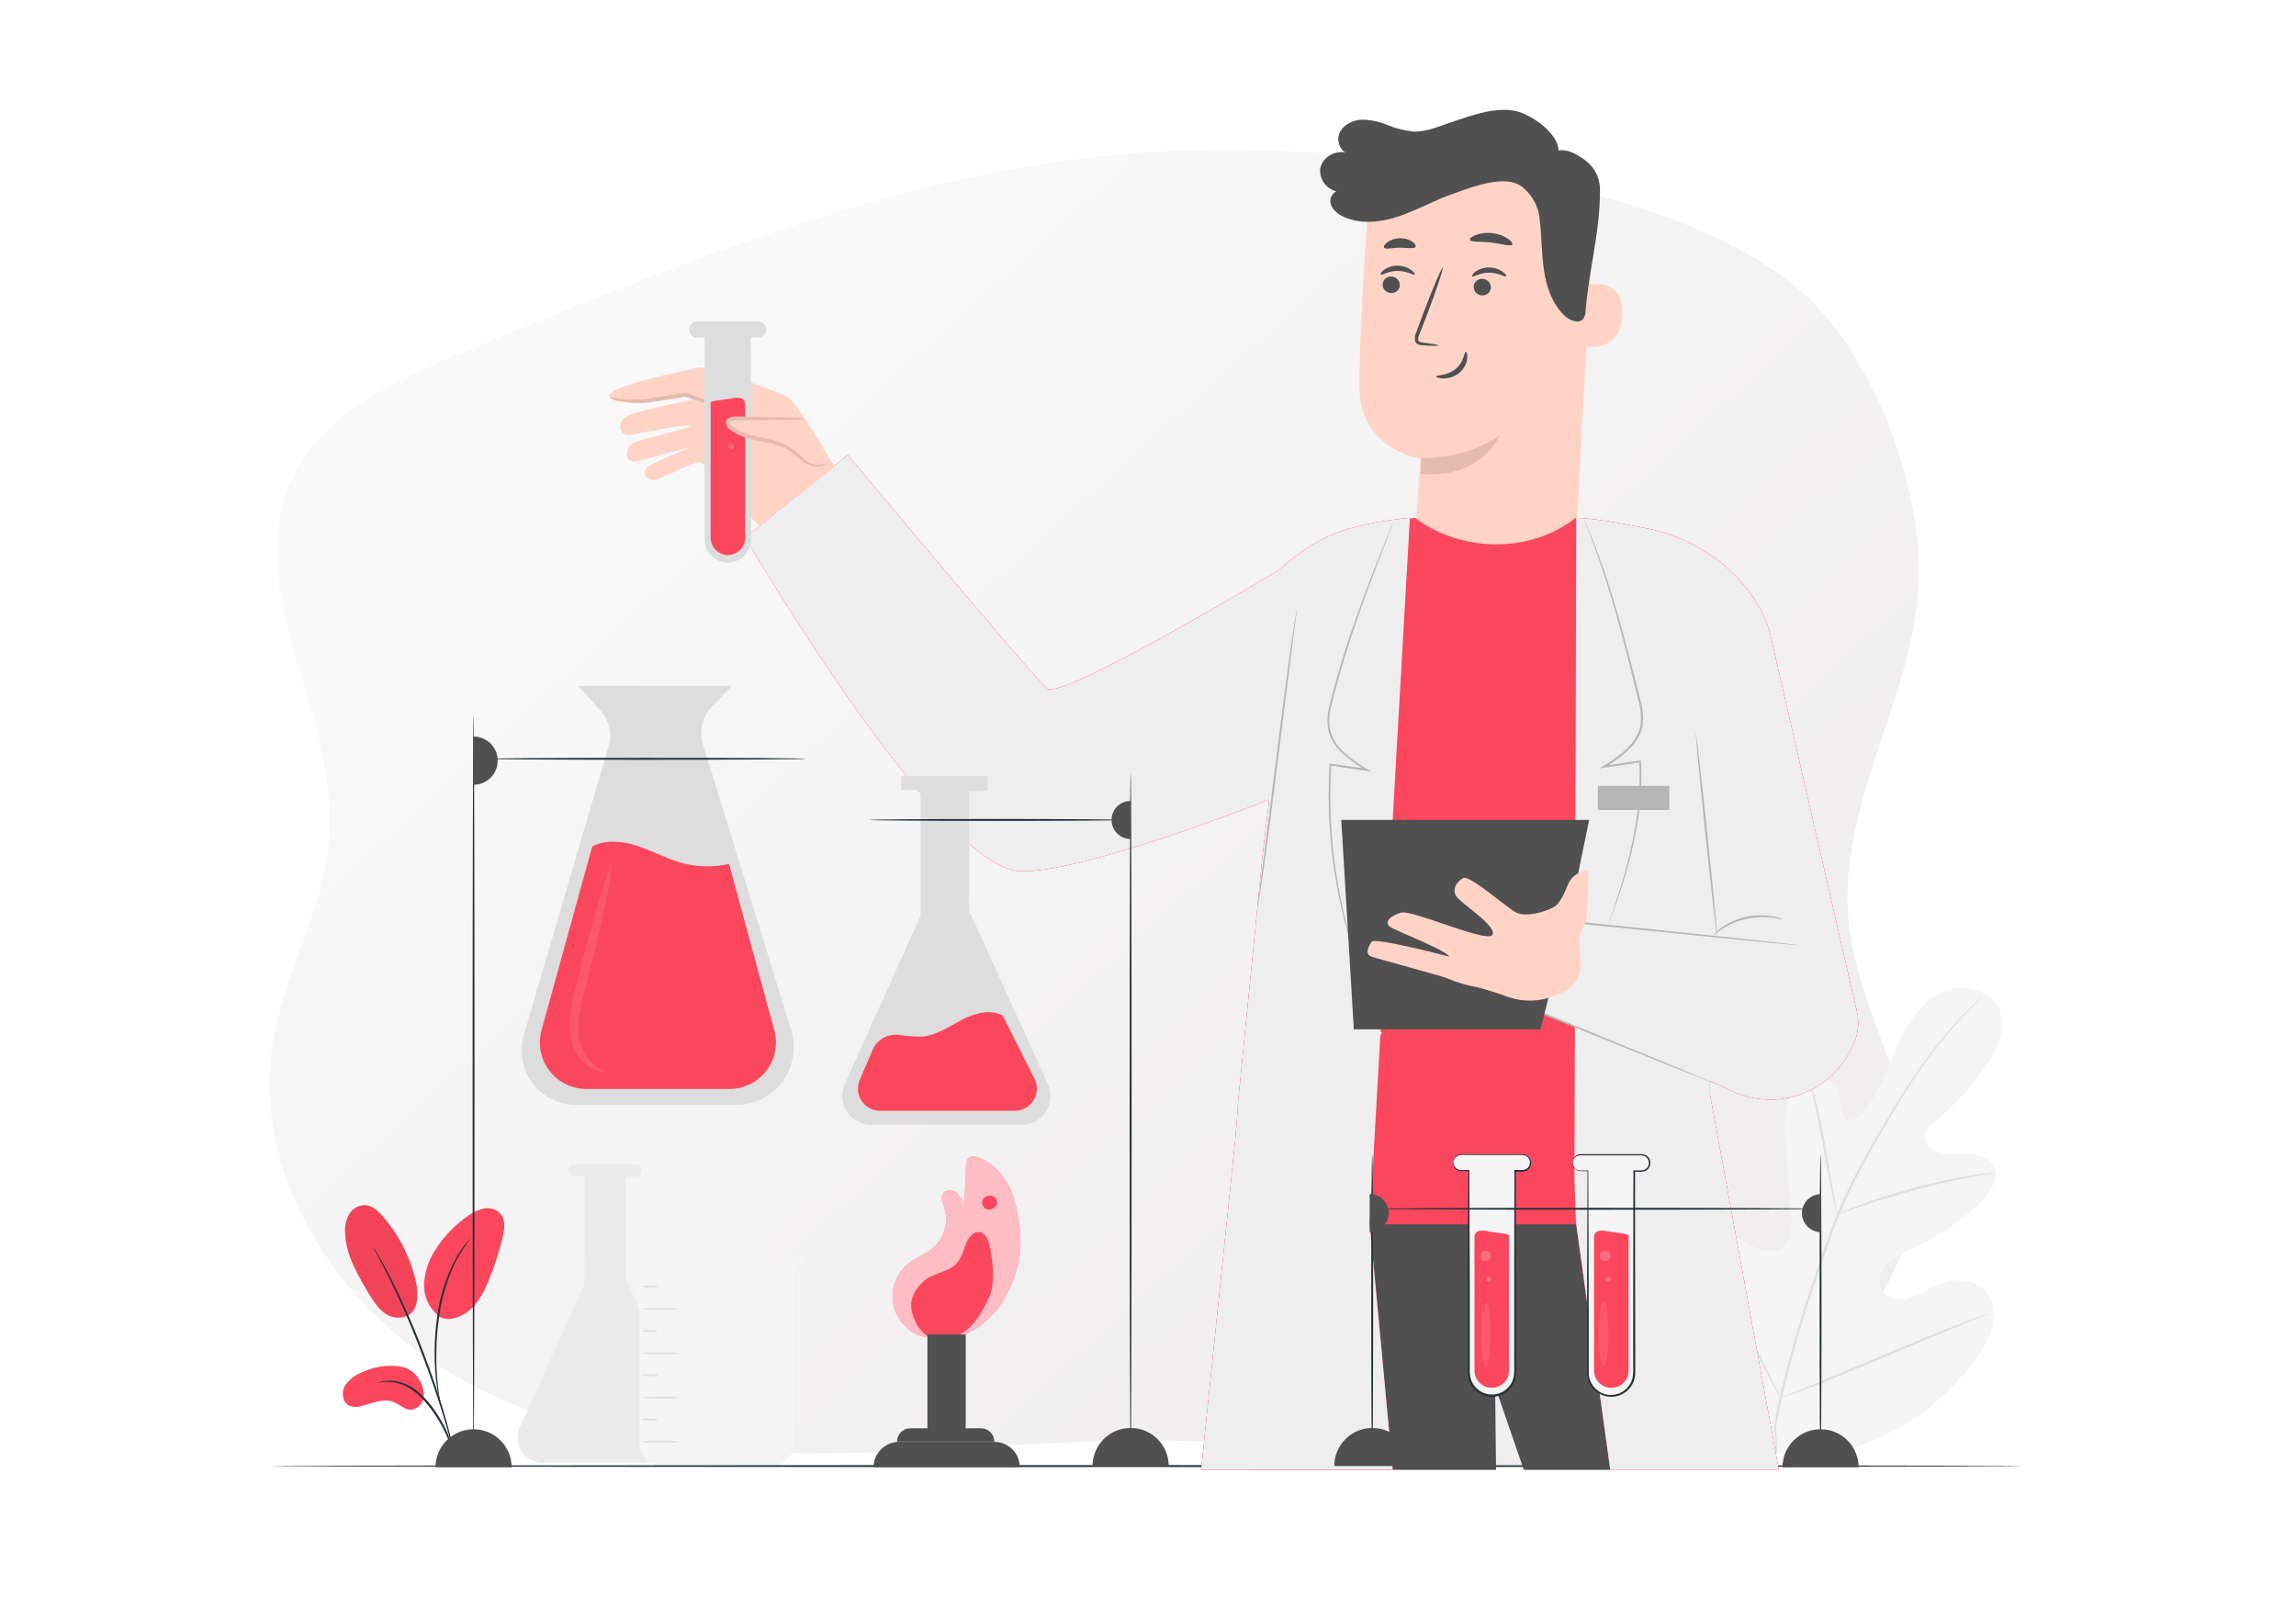 <svg width="230" height="160" viewBox="0 0 230 160" fill="none" xmlns="http://www.w3.org/2000/svg">
<mask id="mask0" mask-type="alpha" maskUnits="userSpaceOnUse" x="0" y="0" width="230" height="160">
<rect width="230" height="160" fill="#C4C4C4"/>
</mask>
<g mask="url(#mask0)">
<g filter="url(#filter0_dd)">
<path d="M121.116 17.048C95.843 17.758 71.838 27.567 48.481 37.227C41.639 40.06 34.194 43.453 31.146 50.188C26.193 61.134 35.651 73.384 35.018 85.369C34.619 92.678 30.476 99.287 29.323 106.515C27.282 119.234 35.16 132.032 46.073 138.905C56.986 145.778 70.344 147.612 83.243 147.603C96.142 147.594 109.023 145.905 121.913 146.399C136.481 146.971 151.151 150.333 165.499 147.75C179.847 145.167 194.282 133.962 193.799 119.427C193.497 110.296 187.461 102.105 187.093 92.977C186.583 80.122 195.543 69.299 194.08 56.103C193.102 47.237 188.795 36.312 181.618 30.514C167.811 19.381 137.609 16.584 121.116 17.048Z" fill="url(#paint0_linear)"/>
</g>
<path d="M176.597 145.231C169.804 141.195 167.719 132.922 167.422 125.374C167.37 124.114 167.136 122.799 167.648 121.658C168.161 120.517 169.507 119.655 170.67 120.101C171.636 120.472 172.123 121.528 172.714 122.386C173.499 123.534 174.593 124.436 175.869 124.988C176.701 125.359 177.727 125.527 178.47 125.032C179.511 124.352 179.53 122.847 179.429 121.595C179.243 119.268 179.056 116.939 178.868 114.608C178.768 113.359 178.671 112.081 178.972 110.866C179.273 109.65 180.05 108.487 181.202 108.063C182.354 107.64 183.889 108.22 184.227 109.427C184.314 109.941 184.364 110.46 184.38 110.981C184.454 111.497 184.751 112.055 185.242 112.163C185.732 112.27 186.223 111.88 186.572 111.486C187.769 110.13 188.523 108.439 189.222 106.759C189.921 105.079 190.593 103.37 191.664 101.905C192.734 100.441 194.265 99.23 196.056 98.996C197.848 98.761 199.828 99.739 200.408 101.452C200.988 103.165 200.096 105.046 199.085 106.555C197.584 108.79 195.768 110.797 193.693 112.512C193.284 112.78 192.971 113.17 192.797 113.627C192.589 114.478 193.44 115.247 194.284 115.463C195.239 115.704 196.242 115.533 197.223 115.574C198.204 115.615 199.297 115.968 199.732 116.864C200.338 118.105 199.36 119.521 198.383 120.476C196.404 122.386 194.111 123.941 191.604 125.073C190.708 125.478 189.765 125.843 189.07 126.56C188.375 127.277 188.01 128.418 188.523 129.265C189.036 130.113 190.207 130.31 191.158 130.061C192.11 129.812 192.931 129.224 193.826 128.812C195.495 128.035 197.721 127.991 198.933 129.392C199.728 130.317 199.892 131.67 199.613 132.859C199.279 134.038 198.712 135.137 197.944 136.092C195.462 139.564 192.104 142.315 188.211 144.064C184.327 145.74 180.663 146.387 176.594 145.231" fill="#F5F5F5"/>
<path d="M177.824 145.584C177.876 142.581 177.356 144.246 178.196 140.381C179.142 136.186 180.329 132.049 181.752 127.991L182.849 124.791C183.22 123.739 183.573 122.699 183.989 121.703C184.789 119.795 185.695 117.934 186.702 116.128C187.65 114.392 188.613 112.783 189.527 111.278C190.441 109.773 191.322 108.398 192.177 107.172C193.517 105.232 195.008 103.402 196.636 101.697C197.212 101.095 197.677 100.642 197.993 100.337L198.364 99.995L198.491 99.884C198.459 99.932 198.422 99.975 198.379 100.014L198.034 100.386C197.725 100.701 197.29 101.162 196.711 101.775C195.108 103.483 193.636 105.308 192.307 107.235C191.463 108.461 190.593 109.836 189.705 111.345C188.817 112.854 187.847 114.463 186.903 116.199C185.904 118.006 185.006 119.867 184.212 121.773C183.8 122.765 183.443 123.795 183.098 124.847L181.983 128.046C180.567 132.098 179.376 136.224 178.415 140.407C177.571 144.272 178.08 142.592 178.006 145.584" fill="#E0E0E0"/>
<path d="M184.048 121.673C183.977 121.504 183.923 121.329 183.888 121.149C183.796 120.811 183.68 120.313 183.547 119.696C183.279 118.466 182.967 116.752 182.629 114.864C182.29 112.977 181.952 111.267 181.666 110.033C181.525 109.42 181.406 108.918 181.317 108.584C181.26 108.409 181.224 108.228 181.209 108.045C181.291 108.209 181.355 108.381 181.402 108.558C181.517 108.892 181.662 109.383 181.822 109.992C182.153 111.211 182.517 112.917 182.855 114.824C183.194 116.73 183.48 118.376 183.706 119.655C183.814 120.238 183.903 120.729 183.974 121.123C184.019 121.303 184.044 121.487 184.048 121.673Z" fill="#E0E0E0"/>
<path d="M199.903 117.484C199.695 117.544 199.482 117.585 199.267 117.607C198.859 117.674 198.264 117.771 197.536 117.908C196.075 118.176 194.068 118.618 191.879 119.198C189.69 119.777 187.728 120.402 186.327 120.889C185.621 121.126 185.056 121.335 184.666 121.476C184.467 121.561 184.26 121.627 184.049 121.673C184.235 121.562 184.43 121.467 184.632 121.39C185.004 121.223 185.573 120.989 186.271 120.733C187.665 120.205 189.616 119.562 191.82 118.975C193.693 118.467 195.59 118.056 197.506 117.745C198.249 117.626 198.84 117.559 199.256 117.518C199.47 117.484 199.687 117.473 199.903 117.484Z" fill="#E0E0E0"/>
<path d="M178.367 140.054C178.317 139.998 178.274 139.935 178.24 139.868L177.925 139.307C177.649 138.816 177.274 138.099 176.81 137.207C175.899 135.423 174.717 132.919 173.465 130.146C172.212 127.374 171.042 124.85 170.168 123.052L169.128 120.922L168.849 120.339C168.811 120.274 168.782 120.204 168.764 120.131C168.815 120.186 168.858 120.248 168.89 120.316L169.206 120.878C169.481 121.368 169.86 122.085 170.321 122.977C171.231 124.761 172.413 127.266 173.666 130.038C174.918 132.811 176.089 135.334 176.962 137.133L178.003 139.262C178.114 139.497 178.207 139.686 178.281 139.846C178.319 139.911 178.348 139.981 178.367 140.054Z" fill="#E0E0E0"/>
<path d="M199.22 131.592C199.158 131.637 199.089 131.672 199.016 131.696L198.41 131.949L196.18 132.859C194.296 133.628 191.72 134.717 188.844 135.933C185.967 137.148 183.373 138.211 181.474 138.943C180.523 139.314 179.75 139.593 179.215 139.783L178.594 139.994C178.523 140.025 178.448 140.045 178.371 140.054C178.435 140.011 178.503 139.976 178.576 139.95L179.181 139.697L181.411 138.787C183.295 138.017 185.871 136.928 188.751 135.717C191.631 134.505 194.214 133.435 196.117 132.707C197.068 132.335 197.841 132.053 198.376 131.867L198.997 131.651C199.069 131.623 199.143 131.603 199.22 131.592Z" fill="#E0E0E0"/>
<path d="M56.931 117.235C56.931 117.393 56.994 117.544 57.105 117.656C57.217 117.767 57.368 117.83 57.526 117.83H58.566V128.608L52.066 143.049C51.897 143.423 51.824 143.834 51.854 144.243C51.884 144.653 52.016 145.048 52.237 145.394C52.459 145.739 52.763 146.024 53.123 146.222C53.482 146.42 53.886 146.525 54.296 146.528H67.218C67.629 146.525 68.033 146.419 68.393 146.221C68.753 146.022 69.057 145.736 69.279 145.39C69.5 145.044 69.632 144.647 69.661 144.237C69.691 143.827 69.617 143.416 69.448 143.042L62.695 128.147V117.897H63.654C63.821 117.897 63.98 117.831 64.098 117.713C64.216 117.595 64.282 117.436 64.282 117.269C64.282 117.102 64.216 116.943 64.098 116.825C63.98 116.707 63.821 116.641 63.654 116.641H57.507C57.353 116.646 57.206 116.71 57.099 116.821C56.991 116.932 56.931 117.081 56.931 117.235Z" fill="#EBEBEB"/>
<path d="M77.252 146.87H66.318C65.714 146.87 65.135 146.63 64.707 146.203C64.28 145.775 64.04 145.196 64.04 144.592V125.817H81.269L79.526 127.545V144.595C79.525 145.198 79.285 145.776 78.859 146.203C78.433 146.629 77.855 146.869 77.252 146.87Z" fill="#F5F5F5"/>
<path d="M68.203 131.124C67.538 131.219 66.867 131.251 66.196 131.22C65.524 131.251 64.851 131.219 64.186 131.124C64.851 131.026 65.524 130.993 66.196 131.027C66.867 130.994 67.539 131.026 68.203 131.124Z" fill="#E0E0E0"/>
<path d="M65.969 128.886C65.683 128.982 65.378 129.015 65.078 128.983C64.777 129.015 64.472 128.983 64.186 128.886C64.473 128.792 64.777 128.759 65.078 128.79C65.378 128.76 65.682 128.792 65.969 128.886Z" fill="#E0E0E0"/>
<path d="M68.203 135.561C67.538 135.656 66.867 135.689 66.196 135.658C65.524 135.689 64.851 135.657 64.186 135.561C64.851 135.463 65.524 135.431 66.196 135.464C66.867 135.431 67.539 135.463 68.203 135.561Z" fill="#E0E0E0"/>
<path d="M65.969 133.327C65.682 133.421 65.378 133.454 65.078 133.424C64.777 133.454 64.473 133.422 64.186 133.327C64.472 133.229 64.776 133.194 65.078 133.227C65.379 133.195 65.683 133.229 65.969 133.327Z" fill="#E0E0E0"/>
<path d="M68.203 139.998C67.538 140.094 66.867 140.126 66.196 140.095C65.524 140.126 64.851 140.094 64.186 139.998C64.851 139.903 65.524 139.87 66.196 139.902C66.867 139.871 67.538 139.903 68.203 139.998Z" fill="#E0E0E0"/>
<path d="M65.969 137.765C65.682 137.859 65.378 137.892 65.078 137.861C64.777 137.892 64.473 137.859 64.186 137.765C64.472 137.669 64.777 137.636 65.078 137.668C65.378 137.636 65.683 137.669 65.969 137.765Z" fill="#E0E0E0"/>
<path d="M68.203 144.436C67.538 144.531 66.867 144.563 66.196 144.532C65.524 144.563 64.851 144.531 64.186 144.436C64.851 144.34 65.524 144.308 66.196 144.339C66.867 144.308 67.538 144.34 68.203 144.436Z" fill="#E0E0E0"/>
<path d="M65.969 142.202C65.682 142.296 65.378 142.329 65.078 142.299C64.777 142.329 64.473 142.296 64.186 142.202C64.472 142.106 64.777 142.073 65.078 142.105C65.378 142.073 65.683 142.106 65.969 142.202Z" fill="#E0E0E0"/>
<path d="M202.814 146.87C202.814 146.922 163.454 146.967 114.911 146.967C66.367 146.967 27 146.922 27 146.87C27 146.818 66.353 146.773 114.911 146.773C163.469 146.773 202.814 146.814 202.814 146.87Z" fill="#263238"/>
<path d="M157.598 58.951L141.551 58.208C141.458 56.505 142.328 45.973 142.328 45.973C142.328 45.973 136.263 45.029 136.188 38.964C136.114 32.899 137.166 18.974 137.166 18.974C144.186 15.956 152.737 15.447 158.791 20.089L159.691 20.78L157.598 58.951Z" fill="url(#paint1_linear)"/>
<path d="M142.317 45.888C145.116 45.944 147.868 45.168 150.225 43.658C150.225 43.658 148.367 48.021 142.306 47.474L142.317 45.888Z" fill="url(#paint2_linear)"/>
<path d="M158.494 28.614C158.598 28.569 162.66 27.38 162.53 31.528C162.4 35.675 158.26 34.687 158.256 34.568C158.252 34.449 158.494 28.614 158.494 28.614Z" fill="url(#paint3_linear)"/>
<path d="M138.5 28.484C138.498 28.71 138.584 28.928 138.74 29.091C138.897 29.254 139.11 29.349 139.336 29.357C139.446 29.366 139.557 29.353 139.662 29.319C139.767 29.284 139.864 29.229 139.947 29.156C140.031 29.083 140.098 28.994 140.147 28.895C140.195 28.795 140.223 28.687 140.228 28.577C140.23 28.352 140.144 28.134 139.989 27.971C139.834 27.808 139.621 27.712 139.396 27.703C139.285 27.694 139.174 27.707 139.069 27.742C138.964 27.777 138.867 27.832 138.783 27.905C138.7 27.977 138.632 28.066 138.583 28.166C138.534 28.265 138.506 28.373 138.5 28.484Z" fill="#505050"/>
<path d="M138.31 27.51C138.418 27.622 139.076 27.139 140.009 27.139C140.942 27.139 141.622 27.607 141.722 27.51C141.774 27.458 141.663 27.254 141.35 27.038C140.947 26.758 140.467 26.61 139.975 26.615C139.491 26.613 139.019 26.765 138.626 27.049C138.355 27.254 138.258 27.458 138.31 27.51Z" fill="#505050"/>
<path d="M147.623 28.718C147.621 28.944 147.707 29.161 147.863 29.325C148.02 29.488 148.234 29.583 148.459 29.591C148.569 29.6 148.68 29.587 148.785 29.552C148.89 29.518 148.987 29.463 149.071 29.39C149.154 29.317 149.221 29.228 149.27 29.129C149.318 29.029 149.346 28.921 149.351 28.811C149.354 28.585 149.269 28.367 149.113 28.204C148.958 28.041 148.744 27.945 148.519 27.937C148.408 27.928 148.297 27.941 148.192 27.976C148.087 28.011 147.99 28.066 147.906 28.139C147.823 28.211 147.755 28.3 147.706 28.399C147.657 28.499 147.629 28.607 147.623 28.718Z" fill="#505050"/>
<path d="M147.472 27.685C147.579 27.797 148.237 27.313 149.17 27.313C150.103 27.313 150.783 27.782 150.883 27.685C150.935 27.637 150.827 27.432 150.512 27.217C150.109 26.937 149.63 26.789 149.14 26.793C148.655 26.791 148.181 26.943 147.787 27.228C147.516 27.429 147.419 27.633 147.472 27.685Z" fill="#505050"/>
<path d="M144.089 34.594C144.089 34.541 143.517 34.441 142.577 34.322C142.339 34.296 142.112 34.252 142.071 34.088C142.052 33.842 142.108 33.596 142.231 33.382C142.454 32.806 142.688 32.204 142.937 31.568C143.915 28.989 144.621 26.867 144.517 26.83C144.413 26.793 143.536 28.852 142.558 31.431C142.324 32.066 142.098 32.676 141.886 33.256C141.735 33.542 141.69 33.872 141.759 34.188C141.795 34.273 141.848 34.347 141.917 34.408C141.985 34.468 142.066 34.513 142.153 34.538C142.284 34.572 142.419 34.591 142.555 34.594C143.502 34.664 144.086 34.664 144.089 34.594Z" fill="#505050"/>
<path d="M146.832 35.24C146.679 35.24 146.679 36.244 145.813 36.961C144.947 37.678 143.87 37.567 143.862 37.704C143.862 37.767 144.104 37.901 144.557 37.912C145.15 37.923 145.727 37.723 146.185 37.347C146.625 36.987 146.909 36.47 146.977 35.905C147.014 35.485 146.902 35.233 146.832 35.24Z" fill="#505050"/>
<path d="M147.252 24.032C147.342 24.285 148.274 24.166 149.367 24.296C150.46 24.426 151.344 24.727 151.489 24.5C151.556 24.392 151.4 24.151 151.043 23.905C150.57 23.6 150.031 23.412 149.471 23.355C148.911 23.289 148.343 23.355 147.814 23.549C147.394 23.712 147.193 23.913 147.252 24.032Z" fill="#505050"/>
<path d="M138.656 24.812C138.819 25.024 139.459 24.812 140.232 24.812C141.005 24.812 141.659 24.953 141.807 24.734C141.874 24.626 141.77 24.414 141.484 24.214C141.104 23.966 140.655 23.845 140.202 23.868C139.749 23.875 139.31 24.023 138.946 24.292C138.671 24.492 138.582 24.708 138.656 24.812Z" fill="#505050"/>
<path d="M158.792 16.053C157.989 15.477 157.034 14.886 156.128 15.086C156.128 13.552 153.864 11.742 152.132 11.207C150.111 10.567 147.442 11.556 145.443 12.221C144.172 12.645 142.905 13.232 141.567 13.176C140.672 13.085 139.795 12.862 138.965 12.515C138.131 12.16 137.233 11.983 136.327 11.994C135.431 12.054 134.509 12.53 134.171 13.362C134.042 13.701 134.028 14.073 134.132 14.421C134.236 14.768 134.453 15.072 134.747 15.283C133.673 15.049 132.406 15.815 132.246 16.933C132.209 17.436 132.35 17.936 132.646 18.344C132.942 18.752 133.373 19.043 133.863 19.163C133.675 19.261 133.519 19.411 133.413 19.595C133.307 19.778 133.255 19.988 133.264 20.2C133.335 20.943 134.008 21.46 134.666 21.753C136.375 22.497 138.382 22.263 140.14 21.668C141.898 21.073 143.555 20.144 145.309 19.505C147.063 18.866 150.003 17.718 151.765 18.338C151.999 18.424 152.222 18.537 152.43 18.676L152.463 18.702C153.419 19.455 154.048 20.548 154.217 21.753C154.217 21.794 154.217 21.835 154.217 21.876C154.451 23.586 154.411 25.325 154.66 27.035C154.909 28.744 155.503 30.483 156.767 31.661C157.287 32.145 158.205 32.479 158.625 31.91C158.77 31.675 158.844 31.403 158.84 31.126C159.16 26.994 160.286 23.322 160.279 19.007C160.283 18.432 160.15 17.864 159.891 17.351C159.633 16.837 159.256 16.392 158.792 16.053Z" fill="#505050"/>
<path d="M124.262 118.119L125.377 147.251H149.867L149.771 138.908L152.647 147.251H178.008L169.858 118.427L124.262 118.119Z" fill="#505050"/>
<path d="M141.74 51.878C141.12 51.953 140.659 52.09 139.626 52.213L139.425 52.235C135.54 52.735 131.993 54.698 129.506 57.725C127.02 60.751 125.782 64.612 126.046 68.52L127.637 79.959C127.637 79.959 124.344 117.628 124.463 122.653H170.594L170.632 101.566V95.824L170.379 80.257L176.581 63.392C175.284 59.066 170.665 54.361 164.217 53.142C162.173 52.752 160.181 52.027 157.78 51.912C153.269 55.476 146.338 55.335 141.744 51.878H141.74Z" fill="#FB475D"/>
<path d="M84.935 45.575C84.935 45.575 103.398 67.74 104.885 68.974C106.371 70.207 128.108 57.104 128.108 57.104C130.498 54.978 132.49 53.759 135.147 52.956L135.255 52.923C136.913 52.469 138.606 52.152 140.317 51.975L141.235 51.871L138.299 103.376L138.447 103.454C138.447 103.454 138.384 103.554 138.276 103.714L137.21 122.415H137.191L139.514 147.24H120.326L123.749 114.124C123.853 113.039 123.946 111.756 124.035 110.315L126.477 85.727L127.153 80.089C127.153 80.089 108.426 87.567 102.12 87.269C93.944 86.898 74.648 53.852 74.648 53.852L84.935 45.575Z" fill="#FB475D"/>
<path d="M186.021 101.395L177.239 63.165C175.953 58.836 171.323 54.149 164.886 52.915C162.842 52.525 160.304 51.983 157.899 51.878L157.795 92.387L157.052 92.279L152.332 100.741L157.765 102.822L157.724 118.119L157.869 122.422L161.311 147.27H178.198L171.289 109.608V108.285L173.638 109.363C175.009 109.98 176.512 110.245 178.012 110.136C179.511 110.026 180.96 109.545 182.226 108.735C183.83 107.679 185.067 106.15 185.764 104.361C186.156 103.423 186.245 102.386 186.021 101.395Z" fill="#FB475D"/>
<path d="M84.935 45.575C84.935 45.575 103.398 67.74 104.885 68.974C106.371 70.207 128.108 57.104 128.108 57.104C130.498 54.978 132.49 53.759 135.147 52.956L135.255 52.923C136.913 52.469 138.606 52.152 140.317 51.975L141.235 51.871L138.299 103.376L138.447 103.454C138.447 103.454 138.384 103.554 138.276 103.714L137.21 122.415H137.191L139.514 147.24H120.326L123.749 114.124C123.853 113.039 123.946 111.756 124.035 110.315L126.477 85.727L127.153 80.089C127.153 80.089 108.426 87.567 102.12 87.269C93.944 86.898 74.648 53.852 74.648 53.852L84.935 45.575Z" fill="#FB475D"/>
<path d="M186.021 101.395L177.239 63.165C175.953 58.836 171.323 54.149 164.886 52.915C162.842 52.525 160.304 51.983 157.899 51.878L157.795 92.387L157.052 92.279L152.332 100.741L157.765 102.822L157.724 118.119L157.869 122.422L161.311 147.27H178.198L171.289 109.608V108.285L173.638 109.363C175.009 109.98 176.512 110.245 178.012 110.136C179.511 110.026 180.96 109.545 182.226 108.735C183.83 107.679 185.067 106.15 185.764 104.361C186.156 103.423 186.245 102.386 186.021 101.395Z" fill="#FB475D"/>
<path d="M84.935 45.575C84.935 45.575 103.398 67.74 104.885 68.974C106.371 70.207 128.108 57.104 128.108 57.104C130.498 54.978 132.49 53.759 135.147 52.956L135.255 52.923C136.913 52.469 138.606 52.152 140.317 51.975L141.235 51.871L138.299 103.376L138.447 103.454C138.447 103.454 138.384 103.554 138.276 103.714L137.21 122.415H137.191L139.514 147.24H120.326L123.749 114.124C123.853 113.039 123.946 111.756 124.035 110.315L126.477 85.727L127.153 80.089C127.153 80.089 108.426 87.567 102.12 87.269C93.944 86.898 74.648 53.852 74.648 53.852L84.935 45.575Z" fill="#EEEEEE"/>
<path d="M186.021 101.395L177.239 63.165C175.953 58.836 171.323 54.149 164.886 52.915C162.842 52.525 160.304 51.983 157.899 51.878L157.795 92.387L157.052 92.279L152.332 100.741L157.765 102.822L157.724 118.119L157.869 122.422L161.311 147.27H178.198L171.289 109.608V108.285L173.638 109.363C175.009 109.98 176.512 110.245 178.012 110.136C179.511 110.026 180.96 109.545 182.226 108.735C183.83 107.679 185.067 106.15 185.764 104.361C186.156 103.423 186.245 102.386 186.021 101.395Z" fill="#EEEEEE"/>
<path d="M161.144 92.524C161.144 92.524 161.144 92.498 161.162 92.446C161.181 92.394 161.207 92.312 161.237 92.219L161.542 91.346C161.802 90.581 162.177 89.466 162.59 88.046C163.088 86.36 163.489 84.646 163.79 82.914C164.184 80.728 164.327 78.505 164.217 76.287L164.321 76.373L160.679 76.908L160.226 76.975L160.598 76.733C161.604 76.165 162.524 75.456 163.329 74.626C163.597 74.329 163.826 73.998 164.009 73.641C164.182 73.29 164.301 72.914 164.362 72.526C164.43 71.75 164.354 70.968 164.139 70.219L163.054 65.874C162.352 63.109 161.66 60.638 161.014 58.579C160.367 56.52 159.773 54.881 159.338 53.748C159.126 53.183 158.966 52.748 158.832 52.451C158.777 52.313 158.736 52.202 158.702 52.116C158.684 52.078 158.672 52.038 158.665 51.997C158.686 52.033 158.704 52.071 158.721 52.109L158.869 52.436C158.996 52.729 159.185 53.157 159.408 53.718C159.865 54.833 160.479 56.475 161.144 58.531C161.809 60.586 162.515 63.061 163.225 65.822C163.597 67.208 163.942 68.662 164.34 70.167C164.564 70.938 164.64 71.745 164.567 72.545C164.505 72.956 164.379 73.355 164.195 73.727C164.001 74.098 163.763 74.443 163.485 74.756C162.668 75.6 161.733 76.32 160.709 76.893L160.646 76.719L164.288 76.191H164.388V76.291C164.498 78.531 164.345 80.776 163.935 82.981C163.621 84.716 163.206 86.431 162.69 88.117C162.259 89.536 161.869 90.647 161.575 91.402C161.437 91.774 161.322 92.071 161.244 92.268L161.155 92.487C161.152 92.5 161.148 92.512 161.144 92.524Z" fill="#B6B6B6"/>
<path d="M172.01 93.825C171.955 93.825 171.438 89.273 170.847 83.642C170.256 78.012 169.825 73.445 169.881 73.441C169.937 73.437 170.453 77.993 171.04 83.624C171.628 89.254 172.062 93.818 172.01 93.825Z" fill="#B6B6B6"/>
<path d="M172.393 108.78C172.361 108.774 172.329 108.764 172.3 108.75L172.036 108.653L171.036 108.248L167.238 106.762L154.283 101.521L154.205 101.488L154.227 101.406C154.826 99.411 155.465 97.277 156.123 95.088C156.409 94.133 156.691 93.189 156.955 92.301L156.981 92.223H157.059L173.486 93.936L178.373 94.464L179.692 94.617L180.034 94.661L180.149 94.683H180.03L179.688 94.657L178.365 94.538L173.471 94.07L157.041 92.42L157.141 92.353C156.873 93.241 156.591 94.185 156.309 95.141C155.647 97.341 155.008 99.478 154.409 101.458L154.354 101.343L167.283 106.65L171.044 108.211L172.047 108.638L172.308 108.75L172.393 108.78Z" fill="#B6B6B6"/>
<path d="M137.787 100.923C137.761 100.89 137.74 100.852 137.727 100.812C137.685 100.73 137.633 100.619 137.571 100.477C137.437 100.18 137.225 99.734 136.991 99.173C136.309 97.545 135.716 95.881 135.215 94.189C133.519 88.49 132.834 82.539 133.189 76.603V76.499H133.29L136.441 76.956L136.932 77.031L136.869 77.209C136.044 76.731 135.269 76.17 134.557 75.537C133.838 74.923 133.32 74.107 133.071 73.195C132.908 72.307 132.959 71.392 133.219 70.527C133.427 69.683 133.647 68.862 133.87 68.063C134.765 64.871 135.765 62.061 136.634 59.716C137.504 57.371 138.259 55.498 138.779 54.201C139.035 53.562 139.24 53.06 139.381 52.715L139.544 52.343C139.56 52.298 139.58 52.254 139.604 52.213C139.594 52.259 139.579 52.304 139.559 52.347C139.526 52.447 139.478 52.577 139.418 52.741L138.846 54.227C138.351 55.532 137.619 57.416 136.761 59.764C135.902 62.113 134.925 64.923 134.04 68.112C133.822 68.909 133.608 69.729 133.398 70.572C133.144 71.415 133.095 72.307 133.253 73.173C133.495 74.04 133.989 74.816 134.672 75.403C135.377 76.025 136.141 76.575 136.954 77.046L137.355 77.291L136.891 77.224L136.4 77.153L133.249 76.693L133.36 76.603C133.006 82.518 133.667 88.45 135.315 94.141C135.943 96.293 136.571 97.984 137.036 99.132C137.259 99.712 137.46 100.15 137.582 100.451C137.638 100.596 137.686 100.708 137.72 100.793C137.745 100.835 137.767 100.878 137.787 100.923Z" fill="#B6B6B6"/>
<path d="M160.062 81.137H167.224V78.729H160.062V81.137Z" fill="#B6B6B6"/>
<path d="M178.588 92.119C178.588 92.153 178.18 92.022 177.514 91.937C175.775 91.709 174.011 92.104 172.534 93.052C171.973 93.424 171.669 93.702 171.646 93.676C171.624 93.65 171.706 93.591 171.839 93.453C172.03 93.264 172.237 93.091 172.456 92.937C173.186 92.42 174.011 92.054 174.883 91.859C175.754 91.661 176.656 91.636 177.537 91.785C177.802 91.831 178.063 91.898 178.317 91.985C178.495 92.063 178.592 92.104 178.588 92.119Z" fill="#B6B6B6"/>
<path d="M129.912 61.028C129.914 61.132 129.905 61.235 129.886 61.337C129.86 61.556 129.822 61.846 129.774 62.214L129.358 65.436C129.016 68.171 128.544 71.924 128.027 76.068C127.511 80.212 127.02 83.98 126.638 86.701C126.444 88.057 126.266 89.157 126.158 89.912C126.099 90.283 126.047 90.566 126.009 90.785C125.998 90.887 125.977 90.988 125.946 91.086C125.947 90.983 125.955 90.879 125.972 90.778C126.002 90.562 126.039 90.268 126.084 89.9C126.184 89.124 126.325 88.042 126.5 86.682C126.846 83.943 127.314 80.19 127.834 76.046C128.354 71.902 128.838 68.134 129.22 65.417C129.414 64.057 129.592 62.961 129.7 62.202C129.763 61.831 129.811 61.548 129.848 61.329C129.862 61.227 129.883 61.127 129.912 61.028Z" fill="#B6B6B6"/>
<path d="M157.263 91.502L159.192 82.137H134.359L135.619 103.12C135.619 103.12 154.922 103.086 154.309 103.146L157.263 91.502Z" fill="#505050"/>
<path d="M159.114 87.232C158.669 87.231 158.233 87.366 157.866 87.617C157.498 87.868 157.216 88.225 157.055 88.641C156.709 89.536 156.208 90.584 155.65 90.871C154.617 91.435 152.837 91.881 151.9 91.424C150.964 90.967 147.218 87.593 146.56 87.968C145.902 88.343 145.345 89.187 145.999 89.934C146.653 90.681 150.12 92.933 149.466 93.684C148.812 94.434 141.502 91.134 140.38 91.424C139.257 91.714 138.6 92.405 139.265 92.859C139.93 93.312 144.888 95.181 145.166 95.832C145.166 95.832 137.674 93.862 137.392 94.345C137.109 94.828 136.648 95.564 137.392 95.832C138.135 96.099 144.605 97.798 145.166 98.08C146.096 98.465 147.066 98.747 148.058 98.92C149.079 99.189 150.086 99.509 151.075 99.879C152.592 100.405 154.249 100.36 155.736 99.753L156.479 99.444C157.057 99.212 157.547 98.803 157.88 98.277C158.214 97.751 158.374 97.134 158.337 96.512L158.185 93.955L159.002 91.848L159.114 87.232Z" fill="url(#paint4_linear)"/>
<path d="M83.624 46.768C83.624 46.768 79.963 40.573 79.097 39.923C78.232 39.272 70.55 36.604 69.892 36.819C69.234 37.035 60.007 38.771 61.088 39.852C62.169 40.934 68.61 39.633 68.61 39.633L69.483 40.053C69.483 40.053 63.909 41.034 62.757 41.733C61.686 42.375 62.077 43.695 63.099 43.572C64.121 43.45 68.948 42.431 69.242 42.624C69.535 42.818 63.99 44.018 63.396 44.382C62.597 44.873 62.541 46.307 63.556 46.218C64.158 46.166 69.379 44.732 69.379 44.732C69.379 44.732 65.247 46.4 64.868 46.772C64.251 47.378 64.763 48.277 65.663 48.062C66.276 47.916 69.193 46.467 70.018 46.27C70.018 46.27 70.795 46.467 71.505 48.021C72.215 49.574 76.106 52.651 76.106 52.651L83.624 46.768Z" fill="url(#paint5_linear)"/>
<path d="M61.107 39.867C61.107 39.919 61.724 40.168 62.802 40.306C63.436 40.384 64.076 40.4 64.712 40.354C65.418 40.265 66.199 40.142 67.005 40.016L68.726 39.737H68.622C70.919 40.514 72.602 41.015 72.636 40.926C72.669 40.837 71.041 40.183 68.756 39.343H68.711H68.652L66.942 39.603L64.679 39.975C64.061 40.037 63.44 40.052 62.821 40.019C61.776 39.953 61.122 39.811 61.107 39.867Z" fill="url(#paint6_linear)"/>
<path d="M76.763 32.981C76.767 33.088 76.75 33.195 76.711 33.295C76.673 33.396 76.615 33.488 76.54 33.565C76.466 33.642 76.376 33.704 76.277 33.746C76.178 33.788 76.072 33.809 75.964 33.809H75.221V54.034C75.221 54.649 74.977 55.239 74.542 55.674C74.107 56.108 73.517 56.353 72.902 56.353C72.287 56.353 71.697 56.108 71.262 55.674C70.827 55.239 70.583 54.649 70.583 54.034V33.832H69.862C69.754 33.833 69.647 33.813 69.547 33.773C69.447 33.733 69.356 33.673 69.279 33.597C69.203 33.522 69.142 33.431 69.1 33.332C69.058 33.232 69.037 33.126 69.037 33.018C69.037 32.801 69.123 32.593 69.277 32.44C69.43 32.286 69.638 32.2 69.855 32.2H75.976C76.182 32.203 76.38 32.286 76.527 32.431C76.674 32.577 76.759 32.774 76.763 32.981Z" fill="#DDDDDD"/>
<path d="M72.925 55.598C73.385 55.597 73.825 55.414 74.15 55.089C74.475 54.763 74.657 54.322 74.657 53.863V40.395H71.189V53.863C71.189 54.091 71.234 54.316 71.322 54.527C71.409 54.738 71.537 54.929 71.698 55.09C71.859 55.251 72.05 55.379 72.261 55.466C72.471 55.553 72.697 55.598 72.925 55.598Z" fill="#FB475D"/>
<path d="M74.649 40.395C74.633 40.266 74.575 40.145 74.485 40.051C74.394 39.957 74.276 39.895 74.147 39.875C73.853 39.834 73.555 39.849 73.266 39.919L71.564 40.168C71.448 40.172 71.337 40.213 71.245 40.283C71.223 40.302 71.205 40.325 71.193 40.351C71.181 40.377 71.175 40.405 71.175 40.434C71.175 40.463 71.181 40.491 71.193 40.517C71.205 40.543 71.223 40.566 71.245 40.584" fill="#FB475D"/>
<path opacity="0.21" d="M73.523 42.9C73.812 42.9 74.047 42.665 74.047 42.376C74.047 42.086 73.812 41.852 73.523 41.852C73.234 41.852 72.999 42.086 72.999 42.376C72.999 42.665 73.234 42.9 73.523 42.9Z" fill="white"/>
<path opacity="0.21" d="M72.984 44.728C72.984 44.763 72.991 44.797 73.004 44.828C73.018 44.86 73.037 44.889 73.062 44.913C73.086 44.938 73.115 44.956 73.147 44.969C73.18 44.982 73.214 44.989 73.248 44.988C73.317 44.988 73.383 44.961 73.432 44.912C73.481 44.863 73.508 44.797 73.508 44.728C73.509 44.694 73.502 44.659 73.49 44.627C73.477 44.595 73.458 44.566 73.433 44.542C73.409 44.517 73.38 44.498 73.349 44.484C73.317 44.471 73.283 44.464 73.248 44.464C73.178 44.464 73.111 44.492 73.062 44.541C73.012 44.591 72.984 44.658 72.984 44.728Z" fill="white"/>
<path d="M82.817 46.319C82.308 46.809 81.457 46.69 80.848 46.348C80.238 46.006 79.766 45.445 79.183 45.051C77.44 43.866 74.961 44.193 73.278 42.926C73.04 42.751 72.806 42.457 72.928 42.182C73.051 41.907 73.374 41.904 73.649 41.904L80.632 41.956" fill="url(#paint7_linear)"/>
<path d="M80.633 41.963C80.39 41.903 80.14 41.876 79.889 41.881C79.403 41.852 78.7 41.826 77.831 41.803L74.783 41.725H73.899C73.541 41.667 73.175 41.75 72.877 41.956C72.796 42.042 72.743 42.151 72.725 42.267C72.708 42.384 72.725 42.503 72.776 42.61C72.863 42.786 72.99 42.939 73.148 43.056C73.422 43.263 73.719 43.439 74.032 43.58C75.303 44.141 76.589 44.226 77.667 44.553C78.177 44.691 78.664 44.903 79.113 45.181C79.522 45.453 79.856 45.784 80.228 46.055C80.489 46.302 80.8 46.489 81.141 46.603C81.482 46.718 81.844 46.756 82.201 46.716C82.718 46.609 82.881 46.322 82.862 46.322C82.651 46.443 82.419 46.523 82.179 46.56C81.849 46.569 81.521 46.509 81.216 46.385C80.911 46.26 80.635 46.073 80.406 45.836C80.05 45.508 79.678 45.199 79.291 44.91C78.825 44.596 78.312 44.358 77.771 44.204C76.656 43.833 75.367 43.743 74.196 43.219C73.912 43.092 73.643 42.934 73.393 42.747C73.163 42.569 73.048 42.324 73.17 42.227C73.293 42.13 73.609 42.101 73.913 42.108H74.794L77.849 42.086C78.719 42.086 79.425 42.06 79.912 42.041C80.154 42.048 80.397 42.022 80.633 41.963Z" fill="url(#paint8_linear)"/>
<path d="M41.605 130.92C41.152 132.157 39.639 132.191 38.811 131.73C37.982 131.269 37.462 130.422 36.953 129.608C35.838 127.749 34.693 125.798 34.574 123.635C34.514 122.987 34.632 122.334 34.916 121.748C35.065 121.453 35.289 121.204 35.566 121.025C35.843 120.846 36.162 120.744 36.492 120.729C37.257 120.729 37.889 121.309 38.391 121.892C39.863 123.61 40.934 125.633 41.527 127.816C41.802 128.831 41.966 129.927 41.617 130.92" fill="#FB475D"/>
<g opacity="0.2">
<path opacity="0.2" d="M41.605 130.92C41.152 132.157 39.639 132.191 38.811 131.73C37.982 131.269 37.462 130.422 36.953 129.608C35.838 127.749 34.693 125.798 34.574 123.635C34.514 122.987 34.632 122.334 34.916 121.748C35.065 121.453 35.289 121.204 35.566 121.025C35.843 120.846 36.162 120.744 36.492 120.729C37.257 120.729 37.889 121.309 38.391 121.892C39.863 123.61 40.934 125.633 41.527 127.816C41.802 128.831 41.966 129.927 41.617 130.92" fill="black"/>
</g>
<path d="M40.279 136.933C38.901 136.686 37.48 136.886 36.224 137.505C35.516 137.761 34.914 138.248 34.515 138.887C34.173 139.553 34.329 140.519 35.009 140.831C35.432 140.985 35.895 140.985 36.317 140.831C37.35 140.545 38.454 140.054 39.45 140.459C40.019 140.69 40.491 141.203 41.104 141.225C41.404 141.214 41.693 141.106 41.927 140.917C42.161 140.728 42.327 140.468 42.401 140.177C42.532 139.585 42.431 138.965 42.118 138.445C41.95 138.068 41.696 137.735 41.377 137.473C41.057 137.21 40.682 137.025 40.279 136.933Z" fill="#FB475D"/>
<path d="M44.01 131.882C43.503 131.491 43.099 130.982 42.833 130.399C42.568 129.816 42.449 129.177 42.486 128.537C42.576 127.259 43.016 126.03 43.757 124.985C44.583 123.735 45.643 122.657 46.879 121.811C47.349 121.451 47.892 121.197 48.47 121.067C48.758 121.008 49.057 121.02 49.34 121.103C49.623 121.185 49.882 121.335 50.094 121.539C50.681 122.182 50.547 123.182 50.339 124.026C49.976 125.527 49.493 126.996 48.893 128.418C48.418 129.556 47.827 130.704 46.831 131.425C45.835 132.146 44.664 132.406 43.858 131.797" fill="#FB475D"/>
<path d="M45.853 146.629C45.771 146.486 45.706 146.334 45.66 146.175C45.534 145.837 45.378 145.432 45.188 144.916C44.955 144.295 44.689 143.687 44.393 143.094C44.018 142.381 43.587 141.699 43.103 141.054C42.627 140.402 42.06 139.821 41.42 139.33C40.899 138.931 40.296 138.653 39.654 138.516C39.226 138.426 38.785 138.405 38.35 138.453C38.188 138.487 38.024 138.506 37.859 138.512C38.013 138.447 38.174 138.401 38.339 138.375C38.787 138.294 39.247 138.294 39.695 138.375C40.369 138.496 41.005 138.772 41.553 139.181C42.215 139.675 42.8 140.265 43.289 140.932C43.778 141.591 44.211 142.291 44.582 143.024C44.867 143.628 45.115 144.249 45.326 144.882C45.515 145.421 45.649 145.863 45.738 146.168C45.791 146.318 45.83 146.472 45.853 146.629Z" fill="#263238"/>
<path d="M45.497 145.673C45.468 145.603 45.445 145.531 45.426 145.458C45.382 145.291 45.33 145.086 45.259 144.826C45.118 144.28 44.888 143.492 44.616 142.522C44.048 140.586 43.159 137.936 42.048 135.063C40.937 132.19 39.785 129.641 38.882 127.835C38.659 127.381 38.451 126.973 38.261 126.62C38.072 126.267 37.919 125.958 37.778 125.713L37.466 125.14C37.426 125.075 37.395 125.005 37.373 124.932C37.421 124.991 37.464 125.053 37.503 125.118L37.845 125.672C37.997 125.913 38.168 126.215 38.362 126.568C38.555 126.921 38.778 127.311 39.008 127.768C40.212 130.116 41.289 132.526 42.234 134.989C43.349 137.869 44.219 140.53 44.754 142.485C45.025 143.458 45.218 144.257 45.337 144.807C45.389 145.068 45.434 145.279 45.467 145.447C45.486 145.521 45.496 145.597 45.497 145.673Z" fill="#263238"/>
<path d="M44.095 140.467C44.02 140.253 43.962 140.033 43.924 139.809C43.835 139.382 43.731 138.754 43.649 137.973C43.562 137.06 43.525 136.144 43.538 135.227C43.547 134.107 43.635 132.989 43.801 131.882C44.063 129.849 44.693 127.881 45.66 126.073C45.827 125.763 46.014 125.464 46.221 125.178C46.31 125.048 46.388 124.925 46.47 124.806L46.708 124.527C46.846 124.347 46.998 124.18 47.165 124.026C46.663 124.697 46.201 125.399 45.782 126.125C44.865 127.935 44.261 129.886 43.995 131.897C43.828 133.004 43.735 134.122 43.716 135.242C43.693 136.153 43.717 137.064 43.787 137.973C43.846 138.75 43.932 139.374 43.995 139.805C44.044 140.023 44.078 140.244 44.095 140.467Z" fill="#263238"/>
<path d="M90.286 77.76V79.15H92.215V91.741L84.622 108.61C84.425 109.049 84.341 109.53 84.377 110.01C84.414 110.49 84.57 110.953 84.831 111.357C85.092 111.761 85.45 112.093 85.873 112.324C86.295 112.554 86.769 112.675 87.25 112.676H102.346C102.83 112.676 103.306 112.555 103.73 112.323C104.155 112.091 104.515 111.756 104.776 111.349C105.037 110.942 105.192 110.476 105.226 109.993C105.26 109.511 105.172 109.027 104.97 108.588L97.069 91.199V79.228H98.927V77.76H90.286Z" fill="#DDDDDD"/>
<path d="M87.406 105.191C87.611 104.702 87.967 104.29 88.421 104.016C88.875 103.742 89.404 103.618 89.933 103.663C90.747 103.796 91.572 103.857 92.397 103.846C93.828 103.716 95.061 102.842 96.332 102.173C97.603 101.504 99.183 101.058 100.443 101.738L103.635 108.075C103.804 108.411 103.885 108.786 103.869 109.162C103.852 109.539 103.74 109.905 103.542 110.226C103.344 110.547 103.068 110.811 102.738 110.995C102.409 111.179 102.039 111.275 101.662 111.275H88.149C87.785 111.274 87.426 111.184 87.105 111.012C86.785 110.84 86.511 110.591 86.31 110.287C86.109 109.983 85.986 109.635 85.952 109.272C85.918 108.91 85.975 108.544 86.116 108.209L87.406 105.191Z" fill="#FB475D"/>
<path d="M101.717 120.566C101.256 118.585 99.967 116.719 98.079 115.965C97.737 115.827 97.306 115.738 97.031 115.987C96.935 116.1 96.863 116.23 96.818 116.372C96.774 116.513 96.757 116.661 96.771 116.808C96.715 118.195 96.656 119.577 96.6 120.963C96.505 120.411 96.246 119.901 95.856 119.499C95.425 119.127 94.649 119.153 94.411 119.659C94.221 120.056 94.441 120.514 94.582 120.93C94.813 121.631 94.836 122.384 94.65 123.099C94.463 123.814 94.074 124.459 93.53 124.958C92.764 125.635 91.754 125.977 90.962 126.62C90.347 127.118 89.886 127.78 89.632 128.53C89.379 129.28 89.343 130.087 89.53 130.856C89.717 131.625 90.118 132.325 90.688 132.875C91.257 133.425 91.971 133.803 92.746 133.963H95.478C97.061 133.93 98.908 132.398 99.9 131.161C100.88 129.828 101.583 128.311 101.966 126.701C102.468 124.724 102.182 122.543 101.717 120.566Z" fill="#FB475D"/>
<g opacity="0.8">
<path opacity="0.8" d="M101.717 120.566C101.256 118.585 99.967 116.719 98.079 115.965C97.737 115.827 97.306 115.738 97.031 115.987C96.935 116.1 96.863 116.23 96.818 116.372C96.774 116.513 96.757 116.661 96.771 116.808C96.715 118.195 96.656 119.577 96.6 120.963C96.505 120.411 96.246 119.901 95.856 119.499C95.425 119.127 94.649 119.153 94.411 119.659C94.221 120.056 94.441 120.514 94.582 120.93C94.813 121.631 94.836 122.384 94.65 123.099C94.463 123.814 94.074 124.459 93.53 124.958C92.764 125.635 91.754 125.977 90.962 126.62C90.347 127.118 89.886 127.78 89.632 128.53C89.379 129.28 89.343 130.087 89.53 130.856C89.717 131.625 90.118 132.325 90.688 132.875C91.257 133.425 91.971 133.803 92.746 133.963H95.478C97.061 133.93 98.908 132.398 99.9 131.161C100.88 129.828 101.583 128.311 101.966 126.701C102.468 124.724 102.182 122.543 101.717 120.566Z" fill="white"/>
</g>
<path d="M93.103 133.963C91.91 133.357 91.27 131.715 91.27 130.737C91.27 129.76 92.014 128.697 92.805 128.136C93.727 127.478 95.035 127.418 95.797 126.597C96.384 125.969 96.54 125.051 96.912 124.289C97.146 123.84 97.555 123.397 98.06 123.431C98.666 123.475 98.993 124.155 99.127 124.746C99.499 126.419 99.684 128.697 99.101 129.923C98.358 131.473 97.421 133.383 95.463 133.967" fill="#FB475D"/>
<path d="M99.718 120.015C99.589 119.889 99.424 119.808 99.246 119.785H99.115C99.014 119.782 98.913 119.801 98.82 119.841C98.727 119.88 98.643 119.939 98.575 120.014C98.506 120.089 98.455 120.177 98.424 120.274C98.393 120.37 98.383 120.472 98.394 120.573C98.411 120.712 98.47 120.843 98.563 120.948C98.656 121.053 98.778 121.127 98.915 121.16C99.052 121.189 99.195 121.183 99.33 121.142C99.464 121.102 99.586 121.027 99.684 120.926C99.804 120.815 99.88 120.665 99.9 120.502C99.904 120.413 99.891 120.323 99.86 120.24C99.828 120.156 99.78 120.08 99.718 120.015Z" fill="#FB475D"/>
<path d="M96.738 133.688H92.902V143.239H96.738V133.688Z" fill="#505050"/>
<path d="M87.502 147C87.503 146.323 87.772 145.674 88.251 145.196C88.729 144.717 89.378 144.448 90.055 144.447H99.606C100.284 144.447 100.933 144.716 101.413 145.194C101.892 145.673 102.162 146.322 102.163 147H87.502Z" fill="#505050"/>
<path d="M99.607 144.428H89.856C89.856 144.251 89.89 144.076 89.958 143.913C90.025 143.75 90.125 143.602 90.249 143.477C90.374 143.352 90.523 143.253 90.686 143.185C90.849 143.118 91.024 143.083 91.201 143.083H98.262C98.439 143.083 98.614 143.118 98.777 143.185C98.94 143.253 99.088 143.352 99.213 143.477C99.338 143.602 99.437 143.75 99.505 143.913C99.572 144.076 99.607 144.251 99.607 144.428Z" fill="#505050"/>
<path d="M112.606 82.142C112.606 82.194 106.898 82.239 99.859 82.239C92.82 82.239 87.108 82.194 87.108 82.142C87.108 82.09 92.817 82.045 99.859 82.045C106.902 82.045 112.606 82.09 112.606 82.142Z" fill="#263238"/>
<path d="M113.261 146.279C113.205 146.279 113.164 130.852 113.164 111.825C113.164 92.797 113.205 77.367 113.261 77.367C113.316 77.367 113.357 92.793 113.357 111.825C113.357 130.856 113.313 146.279 113.261 146.279Z" fill="#263238"/>
<path d="M117.077 146.87C117.077 145.858 116.675 144.887 115.959 144.171C115.243 143.455 114.272 143.053 113.26 143.053C112.759 143.053 112.262 143.151 111.799 143.343C111.336 143.534 110.915 143.816 110.56 144.17C110.206 144.525 109.925 144.945 109.733 145.409C109.541 145.872 109.443 146.369 109.443 146.87H117.077Z" fill="#505050"/>
<path d="M113.26 80.236C112.754 80.236 112.269 80.436 111.91 80.794C111.552 81.151 111.351 81.636 111.35 82.142C111.35 82.649 111.551 83.135 111.909 83.493C112.267 83.851 112.753 84.052 113.26 84.052V80.236Z" fill="#505050"/>
<path d="M145.592 116.418C145.588 116.525 145.606 116.632 145.644 116.732C145.683 116.832 145.741 116.924 145.816 117.001C145.89 117.078 145.98 117.139 146.079 117.181C146.178 117.222 146.284 117.244 146.391 117.243H147.135V137.471C147.135 137.777 147.196 138.079 147.314 138.361C147.431 138.644 147.603 138.9 147.82 139.115C148.037 139.331 148.294 139.501 148.577 139.617C148.86 139.733 149.163 139.792 149.469 139.79C150.084 139.79 150.673 139.546 151.108 139.111C151.543 138.676 151.788 138.086 151.788 137.471V117.269H152.509C152.616 117.27 152.724 117.25 152.824 117.209C152.924 117.168 153.015 117.108 153.091 117.032C153.168 116.956 153.229 116.866 153.271 116.766C153.312 116.666 153.334 116.559 153.334 116.451C153.334 116.344 153.312 116.238 153.271 116.139C153.23 116.04 153.17 115.95 153.094 115.875C153.018 115.799 152.928 115.739 152.829 115.698C152.729 115.658 152.623 115.637 152.516 115.637H146.391C146.183 115.637 145.982 115.719 145.833 115.865C145.684 116.011 145.597 116.209 145.592 116.418Z" fill="#F5F5F5"/>
<path d="M145.592 116.418C145.587 116.354 145.593 116.29 145.611 116.228C145.655 116.044 145.765 115.881 145.919 115.771C146.034 115.689 146.169 115.638 146.31 115.623C146.462 115.623 146.625 115.623 146.804 115.623H148.027H151.371H152.386C152.573 115.605 152.761 115.641 152.928 115.727C153.062 115.8 153.175 115.907 153.256 116.037C153.336 116.167 153.382 116.315 153.388 116.468C153.394 116.621 153.36 116.772 153.29 116.908C153.22 117.044 153.116 117.159 152.988 117.243C152.807 117.356 152.594 117.407 152.382 117.388H151.776L151.851 117.314C151.851 122.517 151.851 129.373 151.873 136.865V137.471C151.875 137.679 151.852 137.886 151.802 138.088C151.706 138.492 151.504 138.864 151.219 139.166C150.939 139.468 150.585 139.693 150.193 139.82C149.615 140.007 148.987 139.968 148.436 139.712C147.884 139.455 147.45 139 147.22 138.437C147.082 138.083 147.02 137.703 147.038 137.323C147.038 136.951 147.038 136.579 147.038 136.208C147.038 133.294 147.038 130.577 147.038 128.128C147.038 123.245 147.075 119.439 147.083 117.295L147.116 117.332C146.778 117.332 146.488 117.332 146.228 117.31C146.12 117.292 146.016 117.252 145.924 117.192C145.832 117.133 145.754 117.055 145.693 116.964C145.588 116.822 145.542 116.645 145.563 116.47C145.585 116.627 145.65 116.775 145.752 116.897C145.813 116.982 145.889 117.054 145.978 117.108C146.067 117.162 146.166 117.198 146.269 117.213C146.514 117.236 146.815 117.213 147.149 117.213H147.187V117.247C147.187 119.391 147.209 123.193 147.231 128.08C147.231 130.529 147.231 133.246 147.231 136.159V137.274C147.212 137.635 147.271 137.996 147.402 138.333C147.617 138.848 148.016 139.263 148.522 139.498C149.027 139.732 149.602 139.769 150.134 139.601C150.497 139.485 150.824 139.278 151.084 138.999C151.345 138.721 151.529 138.38 151.62 138.01C151.685 137.621 151.706 137.226 151.683 136.832C151.683 129.34 151.683 122.479 151.706 117.28V117.206H151.78H152.39C152.573 117.226 152.759 117.186 152.917 117.091C153.028 117.021 153.118 116.924 153.179 116.809C153.239 116.693 153.269 116.564 153.264 116.434C153.259 116.303 153.22 116.177 153.151 116.066C153.081 115.956 152.984 115.866 152.869 115.805C152.721 115.729 152.555 115.696 152.39 115.708H151.375H148.03H146.808C146.629 115.708 146.462 115.708 146.317 115.708C146.184 115.719 146.056 115.764 145.945 115.838C145.795 115.942 145.684 116.092 145.629 116.266C145.615 116.316 145.602 116.367 145.592 116.418Z" fill="#263238"/>
<path d="M149.439 139.032C148.98 139.032 148.539 138.85 148.214 138.525C147.889 138.2 147.707 137.76 147.707 137.3V123.828H151.174V137.3C151.173 137.76 150.99 138.2 150.665 138.525C150.339 138.85 149.899 139.032 149.439 139.032Z" fill="#FB475D"/>
<path d="M147.707 123.829C147.723 123.699 147.781 123.579 147.871 123.485C147.962 123.391 148.08 123.329 148.209 123.308C148.503 123.267 148.802 123.283 149.09 123.357L150.792 123.602C150.907 123.608 151.018 123.648 151.111 123.717C151.133 123.736 151.151 123.759 151.163 123.785C151.175 123.811 151.181 123.839 151.181 123.868C151.181 123.896 151.175 123.925 151.163 123.951C151.151 123.977 151.133 124 151.111 124.018" fill="#FB475D"/>
<path opacity="0.21" d="M149.358 125.817C149.357 125.92 149.325 126.021 149.267 126.107C149.209 126.193 149.127 126.259 149.032 126.298C148.936 126.337 148.83 126.347 148.729 126.327C148.628 126.306 148.535 126.256 148.462 126.182C148.389 126.109 148.339 126.015 148.319 125.914C148.299 125.812 148.31 125.707 148.35 125.612C148.39 125.516 148.457 125.435 148.543 125.377C148.629 125.32 148.73 125.289 148.834 125.289C148.903 125.289 148.971 125.303 149.035 125.329C149.099 125.356 149.157 125.395 149.205 125.444C149.254 125.493 149.293 125.551 149.319 125.615C149.345 125.679 149.358 125.748 149.358 125.817Z" fill="white"/>
<path opacity="0.21" d="M149.372 128.162C149.372 128.196 149.365 128.23 149.352 128.262C149.338 128.294 149.319 128.323 149.294 128.347C149.27 128.371 149.241 128.39 149.209 128.403C149.177 128.416 149.142 128.422 149.108 128.422C149.039 128.422 148.973 128.395 148.924 128.346C148.875 128.297 148.848 128.231 148.848 128.162C148.847 128.127 148.854 128.093 148.866 128.061C148.879 128.029 148.898 128 148.923 127.975C148.947 127.951 148.976 127.931 149.007 127.918C149.039 127.905 149.073 127.898 149.108 127.898C149.178 127.898 149.245 127.926 149.294 127.975C149.344 128.025 149.372 128.092 149.372 128.162Z" fill="white"/>
<path d="M157.567 116.418C157.563 116.525 157.581 116.632 157.62 116.732C157.659 116.832 157.717 116.923 157.791 117C157.866 117.077 157.955 117.138 158.054 117.18C158.153 117.221 158.259 117.243 158.366 117.243H159.109V137.471C159.109 138.085 159.353 138.675 159.787 139.11C160.221 139.544 160.81 139.789 161.424 139.79C162.039 139.79 162.629 139.546 163.064 139.111C163.499 138.676 163.743 138.086 163.743 137.471V117.269H164.464C164.572 117.27 164.68 117.25 164.78 117.209C164.88 117.168 164.971 117.108 165.047 117.032C165.124 116.956 165.185 116.866 165.226 116.766C165.268 116.666 165.289 116.559 165.289 116.451C165.289 116.235 165.204 116.028 165.051 115.876C164.898 115.723 164.691 115.637 164.476 115.637H158.366C158.157 115.637 157.957 115.719 157.807 115.865C157.658 116.011 157.572 116.209 157.567 116.418Z" fill="#F5F5F5"/>
<path d="M157.567 116.418C157.555 116.355 157.555 116.291 157.567 116.228C157.612 116.043 157.723 115.881 157.879 115.771C157.988 115.692 158.116 115.641 158.25 115.623C158.406 115.623 158.566 115.623 158.745 115.623H159.971H163.316H164.327C164.514 115.605 164.702 115.641 164.869 115.727C165.003 115.8 165.116 115.907 165.197 116.037C165.277 116.167 165.322 116.315 165.328 116.468C165.334 116.621 165.301 116.772 165.231 116.908C165.161 117.044 165.057 117.159 164.929 117.243C164.748 117.356 164.535 117.407 164.323 117.388H163.717L163.791 117.314C163.791 122.517 163.791 129.373 163.814 136.865V137.471C163.818 137.679 163.794 137.887 163.743 138.088C163.648 138.493 163.447 138.865 163.16 139.166C162.88 139.469 162.527 139.694 162.134 139.82C161.749 139.941 161.34 139.965 160.943 139.888C160.547 139.811 160.176 139.637 159.863 139.381C159.561 139.126 159.323 138.802 159.168 138.437C159.03 138.083 158.968 137.703 158.986 137.323C158.986 136.951 158.986 136.579 158.986 136.208C158.986 133.294 158.986 130.577 158.986 128.128C159.008 123.245 159.023 119.439 159.031 117.295L159.068 117.332C158.726 117.332 158.436 117.332 158.176 117.31C158.068 117.292 157.965 117.252 157.873 117.192C157.781 117.133 157.702 117.055 157.641 116.964C157.536 116.822 157.49 116.645 157.511 116.47C157.518 116.639 157.573 116.803 157.671 116.942C157.729 117.028 157.805 117.1 157.894 117.154C157.982 117.209 158.081 117.244 158.183 117.258C158.429 117.28 158.73 117.258 159.068 117.258H159.101V117.291C159.101 119.436 159.124 123.238 159.146 128.125C159.146 130.574 159.146 133.29 159.146 136.204C159.146 136.576 159.146 136.947 159.146 137.319C159.124 137.68 159.181 138.041 159.313 138.378C159.456 138.713 159.676 139.01 159.956 139.244C160.241 139.478 160.579 139.639 160.941 139.712C161.312 139.782 161.695 139.759 162.056 139.645C162.416 139.53 162.739 139.324 162.996 139.047C163.26 138.77 163.446 138.427 163.535 138.055C163.601 137.666 163.623 137.27 163.598 136.877C163.598 129.384 163.617 122.524 163.624 117.325V117.25H163.699H164.304C164.488 117.271 164.674 117.23 164.832 117.135C164.981 117.04 165.091 116.895 165.143 116.726C165.195 116.558 165.185 116.376 165.114 116.214C165.051 116.056 164.936 115.925 164.787 115.842C164.638 115.767 164.471 115.733 164.304 115.745H163.293H159.949H158.722C158.544 115.745 158.377 115.745 158.232 115.745C158.099 115.757 157.971 115.802 157.86 115.875C157.71 115.978 157.6 116.129 157.548 116.303C157.57 116.351 157.574 116.418 157.567 116.418Z" fill="#263238"/>
<path d="M161.417 139.032C160.958 139.032 160.517 138.85 160.191 138.525C159.866 138.2 159.683 137.76 159.682 137.3V123.828H163.149V137.3C163.149 137.76 162.967 138.2 162.642 138.525C162.317 138.85 161.876 139.032 161.417 139.032Z" fill="#FB475D"/>
<path d="M159.682 123.828C159.698 123.699 159.756 123.579 159.846 123.485C159.937 123.392 160.055 123.329 160.183 123.308C160.477 123.267 160.776 123.283 161.064 123.356L162.766 123.602C162.882 123.608 162.993 123.648 163.086 123.717C163.108 123.735 163.125 123.758 163.137 123.784C163.149 123.81 163.156 123.839 163.156 123.867C163.156 123.896 163.149 123.924 163.137 123.95C163.125 123.976 163.108 123.999 163.086 124.018" fill="#FB475D"/>
<path opacity="0.21" d="M161.335 125.817C161.335 125.921 161.304 126.023 161.246 126.11C161.188 126.197 161.105 126.264 161.009 126.304C160.913 126.344 160.806 126.355 160.704 126.334C160.602 126.314 160.508 126.264 160.434 126.19C160.36 126.116 160.31 126.022 160.289 125.92C160.269 125.817 160.28 125.711 160.319 125.615C160.359 125.518 160.427 125.436 160.514 125.378C160.601 125.32 160.703 125.289 160.807 125.289C160.947 125.289 161.081 125.345 161.18 125.444C161.279 125.543 161.335 125.677 161.335 125.817Z" fill="white"/>
<path opacity="0.21" d="M161.362 128.162C161.362 128.231 161.334 128.297 161.286 128.346C161.237 128.395 161.171 128.422 161.102 128.422C161.067 128.422 161.033 128.416 161.001 128.403C160.969 128.39 160.94 128.371 160.915 128.347C160.891 128.323 160.871 128.294 160.858 128.262C160.845 128.23 160.838 128.196 160.838 128.162C160.838 128.092 160.866 128.025 160.915 127.975C160.965 127.926 161.032 127.898 161.102 127.898C161.136 127.898 161.17 127.905 161.202 127.918C161.234 127.931 161.263 127.951 161.287 127.975C161.311 128 161.33 128.029 161.343 128.061C161.356 128.093 161.362 128.127 161.362 128.162Z" fill="white"/>
<g opacity="0.3">
<path opacity="0.3" d="M148.833 136.862C148.565 136.862 148.35 135.412 148.35 133.625C148.35 131.837 148.565 130.384 148.833 130.384C149.1 130.384 149.316 131.833 149.316 133.625C149.316 135.416 149.097 136.862 148.833 136.862Z" fill="white"/>
</g>
<g opacity="0.3">
<path opacity="0.3" d="M160.64 136.862C160.373 136.862 160.157 135.412 160.157 133.625C160.157 131.837 160.373 130.384 160.64 130.384C160.908 130.384 161.127 131.833 161.127 133.625C161.127 135.416 160.908 136.862 160.64 136.862Z" fill="white"/>
</g>
<path d="M137.458 115.645C137.514 115.645 137.555 122.543 137.555 131.053C137.555 139.564 137.514 146.461 137.458 146.461C137.402 146.461 137.361 139.564 137.361 131.053C137.361 122.543 137.406 115.645 137.458 115.645Z" fill="#263238"/>
<path d="M182.374 115.678C182.426 115.678 182.471 122.58 182.471 131.086C182.471 139.593 182.426 146.498 182.374 146.498C182.322 146.498 182.277 139.6 182.277 131.086C182.277 122.572 182.318 115.678 182.374 115.678Z" fill="#263238"/>
<path d="M182.418 121.097C182.418 121.149 172.295 121.193 159.812 121.193C147.328 121.193 137.205 121.149 137.205 121.097C137.205 121.045 147.325 121 159.812 121C172.299 121 182.418 121.045 182.418 121.097Z" fill="#263238"/>
<path d="M141.293 146.87C141.293 146.369 141.195 145.872 141.003 145.409C140.811 144.945 140.53 144.525 140.176 144.17C139.821 143.816 139.4 143.534 138.937 143.343C138.474 143.151 137.977 143.053 137.476 143.053C136.464 143.053 135.493 143.455 134.777 144.171C134.061 144.887 133.659 145.858 133.659 146.87H141.293Z" fill="#505050"/>
<path d="M186.19 147C186.19 145.988 185.788 145.017 185.072 144.301C184.356 143.585 183.386 143.183 182.373 143.183C181.361 143.183 180.39 143.585 179.675 144.301C178.959 145.017 178.557 145.988 178.557 147H186.19Z" fill="#505050"/>
<path d="M137.205 123.442C137.712 123.442 138.198 123.241 138.556 122.882C138.914 122.524 139.115 122.038 139.115 121.532C139.114 121.026 138.913 120.541 138.554 120.183C138.196 119.826 137.711 119.625 137.205 119.625V123.442Z" fill="#505050"/>
<path d="M182.418 119.625C181.913 119.625 181.428 119.826 181.07 120.184C180.713 120.541 180.512 121.026 180.512 121.532C180.511 121.782 180.56 122.031 180.656 122.262C180.751 122.494 180.892 122.705 181.069 122.882C181.246 123.06 181.456 123.2 181.688 123.296C181.919 123.393 182.168 123.442 182.418 123.442V119.625Z" fill="#505050"/>
<path d="M57.901 68.704L60.131 71.164C60.568 71.643 60.874 72.226 61.02 72.857C61.165 73.489 61.146 74.147 60.963 74.769L52.472 103.678C52.231 104.496 52.185 105.358 52.336 106.196C52.487 107.035 52.831 107.826 53.342 108.508C53.852 109.191 54.514 109.744 55.276 110.126C56.038 110.507 56.878 110.706 57.73 110.706H73.711C74.619 110.706 75.514 110.492 76.325 110.083C77.136 109.673 77.839 109.079 78.378 108.348C78.917 107.617 79.277 106.769 79.429 105.874C79.581 104.978 79.52 104.059 79.252 103.191L70.41 74.531C70.211 73.885 70.189 73.198 70.347 72.541C70.504 71.884 70.836 71.281 71.306 70.796L73.32 68.715L57.901 68.704Z" fill="#DDDDDD"/>
<path d="M47.439 145.342C47.387 145.342 47.343 128.827 47.343 108.461C47.343 88.096 47.387 71.58 47.439 71.58C47.491 71.58 47.536 88.092 47.536 108.461C47.536 128.831 47.495 145.342 47.439 145.342Z" fill="#263238"/>
<path d="M80.716 76.017C80.716 76.069 73.528 76.114 64.661 76.114C55.794 76.114 48.602 76.069 48.602 76.017C48.602 75.965 55.79 75.921 64.661 75.921C73.532 75.921 80.716 75.954 80.716 76.017Z" fill="#263238"/>
<path d="M73.034 86.542C71.454 86.906 69.807 86.87 68.244 86.438C66.757 86.022 65.36 85.249 63.877 84.755C62.394 84.26 60.703 84.075 59.325 84.803L54.244 103.214C54.057 103.904 54.03 104.629 54.168 105.331C54.305 106.033 54.602 106.694 55.037 107.263C55.471 107.831 56.03 108.292 56.672 108.61C57.313 108.927 58.018 109.093 58.734 109.093H73.072C73.787 109.094 74.493 108.929 75.135 108.612C75.777 108.296 76.337 107.835 76.771 107.267C77.206 106.698 77.504 106.037 77.641 105.335C77.779 104.633 77.753 103.908 77.565 103.218L73.034 86.542Z" fill="#FB475D"/>
<path d="M51.257 147C51.257 145.988 50.854 145.017 50.139 144.301C49.423 143.585 48.452 143.183 47.44 143.183C46.938 143.183 46.442 143.282 45.979 143.474C45.516 143.665 45.095 143.947 44.741 144.301C44.386 144.655 44.105 145.076 43.914 145.539C43.722 146.002 43.623 146.499 43.623 147H51.257Z" fill="#505050"/>
<path d="M47.44 78.619C48.08 78.619 48.694 78.364 49.148 77.911C49.601 77.458 49.855 76.844 49.855 76.203C49.855 75.563 49.601 74.948 49.148 74.495C48.694 74.042 48.08 73.788 47.44 73.788V78.619Z" fill="#505050"/>
<g opacity="0.3">
<path opacity="0.3" d="M60.585 107.324C60.585 107.38 60.243 107.432 59.67 107.231C58.873 106.9 58.21 106.31 57.79 105.555C57.487 105.041 57.278 104.477 57.173 103.89C57.059 103.23 57.036 102.557 57.102 101.891C57.297 100.431 57.598 98.988 58.002 97.572C59.514 91.585 60.949 86.795 61.205 86.854C61.462 86.914 60.462 91.823 58.942 97.81C58.551 99.184 58.232 100.577 57.987 101.984C57.911 102.576 57.911 103.175 57.987 103.767C58.046 104.275 58.189 104.768 58.411 105.228C58.724 105.908 59.224 106.485 59.853 106.893C60.276 107.172 60.6 107.235 60.585 107.324Z" fill="white"/>
</g>
</g>
<defs>
<filter id="filter0_dd" x="9" y="-3" width="196.241" height="162.714" filterUnits="userSpaceOnUse" color-interpolation-filters="sRGB">
<feFlood flood-opacity="0" result="BackgroundImageFix"/>
<feColorMatrix in="SourceAlpha" type="matrix" values="0 0 0 0 0 0 0 0 0 0 0 0 0 0 0 0 0 0 127 0"/>
<feOffset dx="3" dy="3"/>
<feGaussianBlur stdDeviation="4"/>
<feColorMatrix type="matrix" values="0 0 0 0 0.367 0 0 0 0 0.367 0 0 0 0 0.367 0 0 0 0.4 0"/>
<feBlend mode="normal" in2="BackgroundImageFix" result="effect1_dropShadow"/>
<feColorMatrix in="SourceAlpha" type="matrix" values="0 0 0 0 0 0 0 0 0 0 0 0 0 0 0 0 0 0 127 0"/>
<feOffset dx="-5" dy="-5"/>
<feGaussianBlur stdDeviation="7.5"/>
<feColorMatrix type="matrix" values="0 0 0 0 1 0 0 0 0 1 0 0 0 0 1 0 0 0 1 0"/>
<feBlend mode="normal" in2="effect1_dropShadow" result="effect2_dropShadow"/>
<feBlend mode="normal" in="SourceGraphic" in2="effect2_dropShadow" result="shape"/>
</filter>
<linearGradient id="paint0_linear" x1="93.808" y1="15.024" x2="176.141" y2="105.536" gradientUnits="userSpaceOnUse">
<stop stop-color="#F9F9F9"/>
<stop offset="1" stop-color="#F0EEEE"/>
</linearGradient>
<linearGradient id="paint1_linear" x1="8492.82" y1="16053.7" x2="8922.51" y2="16053.7" gradientUnits="userSpaceOnUse">
<stop stop-color="#FFD4C7"/>
<stop offset="0.42" stop-color="#EAD4D0"/>
<stop offset="1" stop-color="#FAD0BE"/>
</linearGradient>
<linearGradient id="paint2_linear" x1="2957.79" y1="1508.75" x2="3102.56" y2="1508.75" gradientUnits="userSpaceOnUse">
<stop stop-color="#E4BCAF"/>
<stop offset="0.42" stop-color="#EAD4D0"/>
<stop offset="1" stop-color="#FAD0BE"/>
</linearGradient>
<linearGradient id="paint3_linear" x1="1678.74" y1="2429.24" x2="1756.93" y2="2429.24" gradientUnits="userSpaceOnUse">
<stop stop-color="#FFD4C7"/>
<stop offset="0.42" stop-color="#EAD4D0"/>
<stop offset="1" stop-color="#FAD0BE"/>
</linearGradient>
<linearGradient id="paint4_linear" x1="8002.5" y1="5020.56" x2="8406.94" y2="5020.56" gradientUnits="userSpaceOnUse">
<stop stop-color="#FFD4C7"/>
<stop offset="0.42" stop-color="#EAD4D0"/>
<stop offset="1" stop-color="#FAD0BE"/>
</linearGradient>
<linearGradient id="paint5_linear" x1="8104.08" y1="6044.24" x2="8517.65" y2="6044.24" gradientUnits="userSpaceOnUse">
<stop stop-color="#FFD4C7"/>
<stop offset="0.42" stop-color="#EAD4D0"/>
<stop offset="1" stop-color="#FAD0BE"/>
</linearGradient>
<linearGradient id="paint6_linear" x1="4159.67" y1="643.501" x2="4370.41" y2="643.501" gradientUnits="userSpaceOnUse">
<stop stop-color="#E4BCAF"/>
<stop offset="0.42" stop-color="#EAD4D0"/>
<stop offset="1" stop-color="#FAD0BE"/>
</linearGradient>
<linearGradient id="paint7_linear" x1="3600.6" y1="1840.25" x2="3781.99" y2="1840.25" gradientUnits="userSpaceOnUse">
<stop stop-color="#FFD4C7"/>
<stop offset="0.42" stop-color="#EAD4D0"/>
<stop offset="1" stop-color="#FAD0BE"/>
</linearGradient>
<linearGradient id="paint8_linear" x1="3679.42" y1="1946.75" x2="3864.87" y2="1946.75" gradientUnits="userSpaceOnUse">
<stop stop-color="#E4BCAF"/>
<stop offset="0.42" stop-color="#EAD4D0"/>
<stop offset="1" stop-color="#FAD0BE"/>
</linearGradient>
</defs>
</svg>
